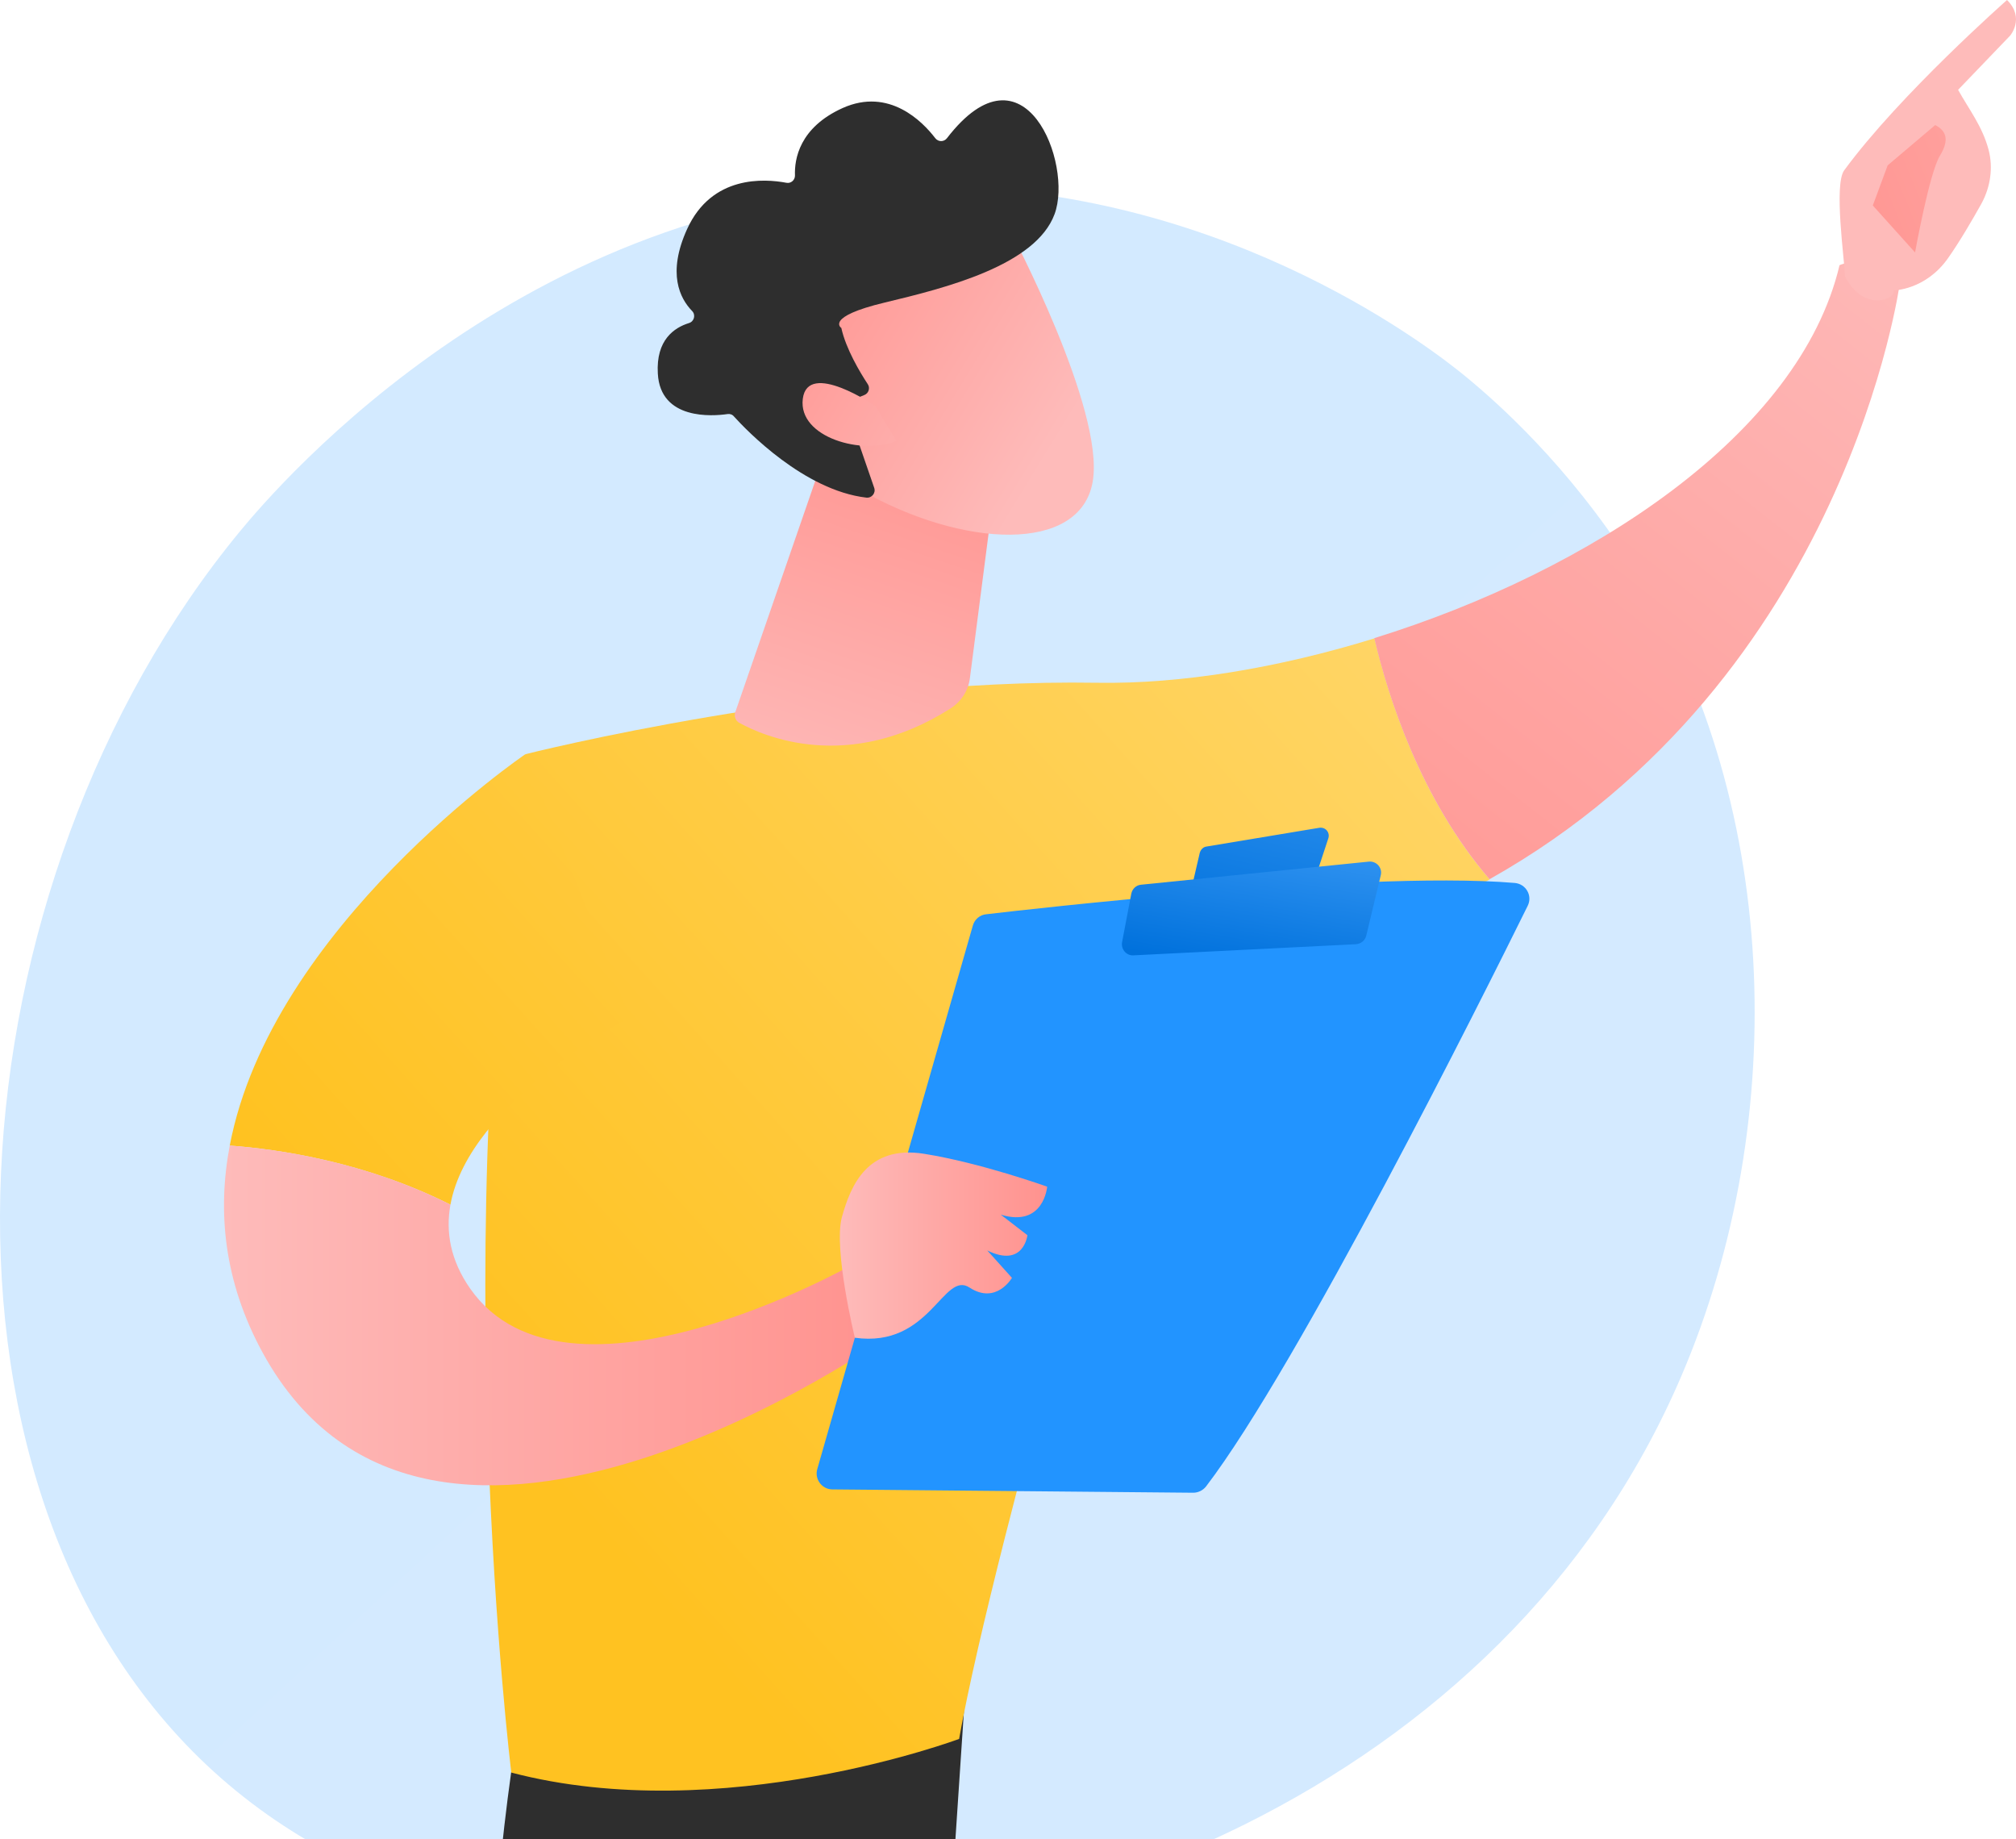 <svg width="216" height="197" viewBox="0 0 216 197" fill="none" xmlns="http://www.w3.org/2000/svg">
<path d="M180.117 147.468C161.071 191.839 110.798 210.898 71.411 207.646C60.655 206.756 39.02 204.97 22.119 189.049C-10.326 158.461 -5.333 94.535 25.73 56.893C29.728 52.045 57.419 19.57 100.567 20.004C132.154 20.323 154.327 38.106 157.025 40.326C160.431 43.123 167.944 49.777 174.715 60.329C190.621 85.125 192.018 119.739 180.117 147.468Z" fill="url(#paint0_linear_149_7844)"/>
<path d="M102.658 180.863C102.218 183.127 100.268 294.29 112.154 344.118C112.343 344.935 111.944 345.774 111.169 346.088C109.345 346.843 105.781 347.912 101.484 348.059C100.164 348.101 98.969 347.241 98.591 345.962C95.195 334.412 78.929 276.493 76.791 221.174C74.422 159.356 76.791 219.078 76.791 219.078L78.174 180.863H102.658Z" fill="url(#paint1_linear_149_7844)"/>
<path d="M55.619 184.259C45.893 242.912 57.736 329.214 61.719 346.109C61.971 347.136 62.788 347.933 63.836 348.101C65.618 348.394 68.553 348.646 71.446 347.807C72.431 347.514 73.144 346.612 73.186 345.585C73.731 331.918 72.766 248.089 81.822 214.948C82.283 213.271 83.31 211.804 84.715 210.797L102.281 198.304L103.623 178.117L55.619 184.259Z" fill="#2E2E2E"/>
<path d="M117.542 73.137C88.425 72.655 56.29 80.789 56.29 80.789C47.611 131.434 54.781 189.876 54.781 189.876C77.336 195.788 102.763 186.271 102.763 186.271C106.516 165.099 123.998 105.503 123.998 105.503C138.232 103.742 149.95 99.634 159.613 94.204C152.255 85.673 148.776 74.814 147.266 68.379C136.953 71.565 126.535 73.284 117.542 73.137Z" fill="url(#paint2_linear_149_7844)"/>
<path d="M203.571 30.227C200.72 26.769 197.093 28.404 197.093 28.404C192.817 46.515 170.346 61.189 147.245 68.358C148.754 74.772 152.234 85.631 159.592 94.183C197.911 72.655 203.571 30.227 203.571 30.227Z" fill="url(#paint3_linear_149_7844)"/>
<path d="M202.88 31.108C203.173 32.051 199.714 33.519 197.681 29.62C197.618 27.754 196.465 19.767 197.597 18.237C203.529 10.146 215.038 0 215.038 0C216.987 1.929 215.373 3.815 215.373 3.815L209.797 9.622C210.971 11.739 212.396 13.521 213.067 16.057C213.57 17.986 213.256 20.061 212.292 21.822C211.306 23.583 209.965 25.889 208.707 27.67C206.296 31.087 202.88 31.108 202.88 31.108Z" fill="url(#paint4_linear_149_7844)"/>
<path d="M207.344 13.395L202.25 17.713L200.657 22.01L205.185 27.041C205.185 27.041 206.715 18.53 207.847 16.686C208.979 14.841 208.392 13.94 207.344 13.395Z" fill="url(#paint5_linear_149_7844)"/>
<path d="M67.462 108.983L56.289 80.789C56.289 80.789 29.08 99.278 24.615 122.714C29.751 123.091 39.1 124.433 48.261 129.044C50.273 117.976 67.462 108.983 67.462 108.983Z" fill="url(#paint6_linear_149_7844)"/>
<path d="M91.234 135.521C91.234 135.521 60.692 152.773 50.378 138.036C48.24 134.976 47.737 131.936 48.261 129.044C39.1 124.411 29.751 123.09 24.616 122.713C23.274 129.777 23.987 137.282 28.137 144.891C46.186 177.907 95.279 143.067 95.279 143.067L91.234 135.521Z" fill="url(#paint7_linear_149_7844)"/>
<path d="M87.566 157.364L104.231 99.151C104.42 98.481 104.986 97.999 105.657 97.936C108.675 97.579 117.438 96.594 127.541 95.735C139.721 94.707 153.849 93.869 162.297 94.582C163.492 94.686 164.225 95.944 163.68 97.034C158.88 106.761 139.113 146.275 129.218 159.229C128.883 159.649 128.38 159.9 127.835 159.9L89.159 159.544C88.048 159.523 87.252 158.433 87.566 157.364Z" fill="url(#paint8_linear_149_7844)"/>
<path d="M129.259 90.683L141.355 88.671C142.005 88.566 142.529 89.174 142.319 89.803L141.124 93.43C141.019 93.744 140.747 93.975 140.411 94.016L128.777 95.568C128.169 95.651 127.687 95.106 127.813 94.519L128.547 91.354C128.652 90.998 128.924 90.725 129.259 90.683Z" fill="url(#paint9_linear_149_7844)"/>
<path d="M120.225 100.912L121.21 95.734C121.315 95.21 121.734 94.812 122.258 94.77L146.658 92.296C147.476 92.213 148.146 92.967 147.937 93.764L146.386 100.22C146.26 100.744 145.82 101.101 145.275 101.143L121.419 102.337C120.686 102.379 120.078 101.667 120.225 100.912Z" fill="url(#paint10_linear_149_7844)"/>
<path d="M91.591 143.298C91.591 143.298 89.264 133.76 90.207 130.364C91.15 126.969 92.953 122.629 99.011 123.594C105.069 124.558 112.196 127.115 112.196 127.115C112.196 127.115 111.84 131.517 107.228 130.113L110.079 132.314C110.079 132.314 109.681 135.857 105.782 133.949L108.423 136.884C108.423 136.884 106.746 139.777 103.895 137.932C101.065 136.045 99.682 144.43 91.591 143.298Z" fill="url(#paint11_linear_149_7844)"/>
<path d="M88.048 49.492L78.783 76.281C78.636 76.722 78.804 77.225 79.223 77.434C81.759 78.839 90.857 82.864 101.82 75.904C102.973 75.171 103.749 73.997 103.916 72.655L106.914 49.471H88.048V49.492Z" fill="url(#paint12_linear_149_7844)"/>
<path d="M108.213 24.672C108.213 24.672 118.379 43.831 117.08 51.566C115.78 59.302 103.161 58.757 92.156 52.468L84.462 31.778L108.213 24.672Z" fill="url(#paint13_linear_149_7844)"/>
<path d="M92.638 42.301C93.078 42.112 93.246 41.546 92.973 41.148C92.156 39.911 90.625 37.354 90.143 35.132C90.143 35.132 88.32 33.958 94.797 32.407C101.274 30.856 110.959 28.445 112.992 22.932C114.984 17.544 109.764 4.024 101.463 14.799C101.148 15.218 100.52 15.218 100.205 14.799C98.843 13.017 95.258 9.348 90.29 11.57C85.636 13.666 85.112 17.062 85.175 18.781C85.196 19.284 84.735 19.683 84.253 19.578C81.905 19.138 76.266 18.739 73.625 24.525C71.445 29.304 72.87 31.988 74.149 33.308C74.568 33.727 74.38 34.44 73.814 34.608C72.262 35.09 70.271 36.39 70.481 40.016C70.753 45.026 76.35 44.586 77.943 44.355C78.195 44.313 78.467 44.397 78.635 44.607C79.998 46.116 86.16 52.531 92.826 53.306C93.413 53.369 93.854 52.803 93.665 52.258L90.772 43.873C90.646 43.475 90.814 43.056 91.191 42.888L92.638 42.301Z" fill="url(#paint14_linear_149_7844)"/>
<path d="M93.791 43.496C93.791 43.496 86.538 38.528 86.014 42.721C85.49 46.913 92.533 48.779 96.034 47.227L93.791 43.496Z" fill="url(#paint15_linear_149_7844)"/>
<defs>
<linearGradient id="paint0_linear_149_7844" x1="199.433" y1="232.443" x2="61.318" y2="82.877" gradientUnits="userSpaceOnUse">
<stop stop-color="#D5EAFF"/>
<stop offset="1" stop-color="#D3EAFF"/>
</linearGradient>
<linearGradient id="paint1_linear_149_7844" x1="75.73" y1="264.446" x2="112.186" y2="264.446" gradientUnits="userSpaceOnUse">
<stop stop-color="#09005D"/>
<stop offset="1" stop-color="#1A0F91"/>
</linearGradient>
<linearGradient id="paint2_linear_149_7844" x1="216.308" y1="10.936" x2="55.592" y2="154.954" gradientUnits="userSpaceOnUse">
<stop stop-color="#FFE295"/>
<stop offset="1" stop-color="#FFC221"/>
</linearGradient>
<linearGradient id="paint3_linear_149_7844" x1="206.229" y1="19.439" x2="133.408" y2="111.741" gradientUnits="userSpaceOnUse">
<stop stop-color="#FEBBBA"/>
<stop offset="1" stop-color="#FF928E"/>
</linearGradient>
<linearGradient id="paint4_linear_149_7844" x1="191.024" y1="51.668" x2="153.227" y2="137.664" gradientUnits="userSpaceOnUse">
<stop stop-color="#FEBBBA"/>
<stop offset="1" stop-color="#FF928E"/>
</linearGradient>
<linearGradient id="paint5_linear_149_7844" x1="247.451" y1="3.47" x2="192.719" y2="25.734" gradientUnits="userSpaceOnUse">
<stop stop-color="#FEBBBA"/>
<stop offset="1" stop-color="#FF928E"/>
</linearGradient>
<linearGradient id="paint6_linear_149_7844" x1="189.748" y1="-18.703" x2="29.032" y2="125.315" gradientUnits="userSpaceOnUse">
<stop stop-color="#FFE193"/>
<stop offset="1" stop-color="#FFC221"/>
</linearGradient>
<linearGradient id="paint7_linear_149_7844" x1="23.989" y1="140.895" x2="95.271" y2="140.895" gradientUnits="userSpaceOnUse">
<stop stop-color="#FEBBBA"/>
<stop offset="1" stop-color="#FF928E"/>
</linearGradient>
<linearGradient id="paint8_linear_149_7844" x1="197.273" y1="-47.275" x2="166.66" y2="22.994" gradientUnits="userSpaceOnUse">
<stop stop-color="#0071DC"/>
<stop offset="1" stop-color="#2294FF"/>
</linearGradient>
<linearGradient id="paint9_linear_149_7844" x1="141.377" y1="64.473" x2="133.029" y2="101.13" gradientUnits="userSpaceOnUse">
<stop stop-color="#55ACFF"/>
<stop offset="1" stop-color="#0071DC"/>
</linearGradient>
<linearGradient id="paint10_linear_149_7844" x1="137.008" y1="79.849" x2="133.016" y2="103.803" gradientUnits="userSpaceOnUse">
<stop stop-color="#51AAFF"/>
<stop offset="1" stop-color="#0071DC"/>
</linearGradient>
<linearGradient id="paint11_linear_149_7844" x1="89.979" y1="133.421" x2="112.187" y2="133.421" gradientUnits="userSpaceOnUse">
<stop stop-color="#FEBBBA"/>
<stop offset="1" stop-color="#FF928E"/>
</linearGradient>
<linearGradient id="paint12_linear_149_7844" x1="87.115" y1="87.03" x2="101.494" y2="44.822" gradientUnits="userSpaceOnUse">
<stop stop-color="#FEBBBA"/>
<stop offset="1" stop-color="#FF928E"/>
</linearGradient>
<linearGradient id="paint13_linear_149_7844" x1="113.609" y1="46.76" x2="82.622" y2="27.86" gradientUnits="userSpaceOnUse">
<stop stop-color="#FEBBBA"/>
<stop offset="1" stop-color="#FF928E"/>
</linearGradient>
<linearGradient id="paint14_linear_149_7844" x1="66.219" y1="7.938" x2="106.251" y2="39.556" gradientUnits="userSpaceOnUse">
<stop stop-color="#2E2E2E"/>
<stop offset="1" stop-color="#2E2E2E"/>
</linearGradient>
<linearGradient id="paint15_linear_149_7844" x1="105.47" y1="53.808" x2="77.591" y2="36.804" gradientUnits="userSpaceOnUse">
<stop stop-color="#FEBBBA"/>
<stop offset="1" stop-color="#FF928E"/>
</linearGradient>
</defs>
</svg>
